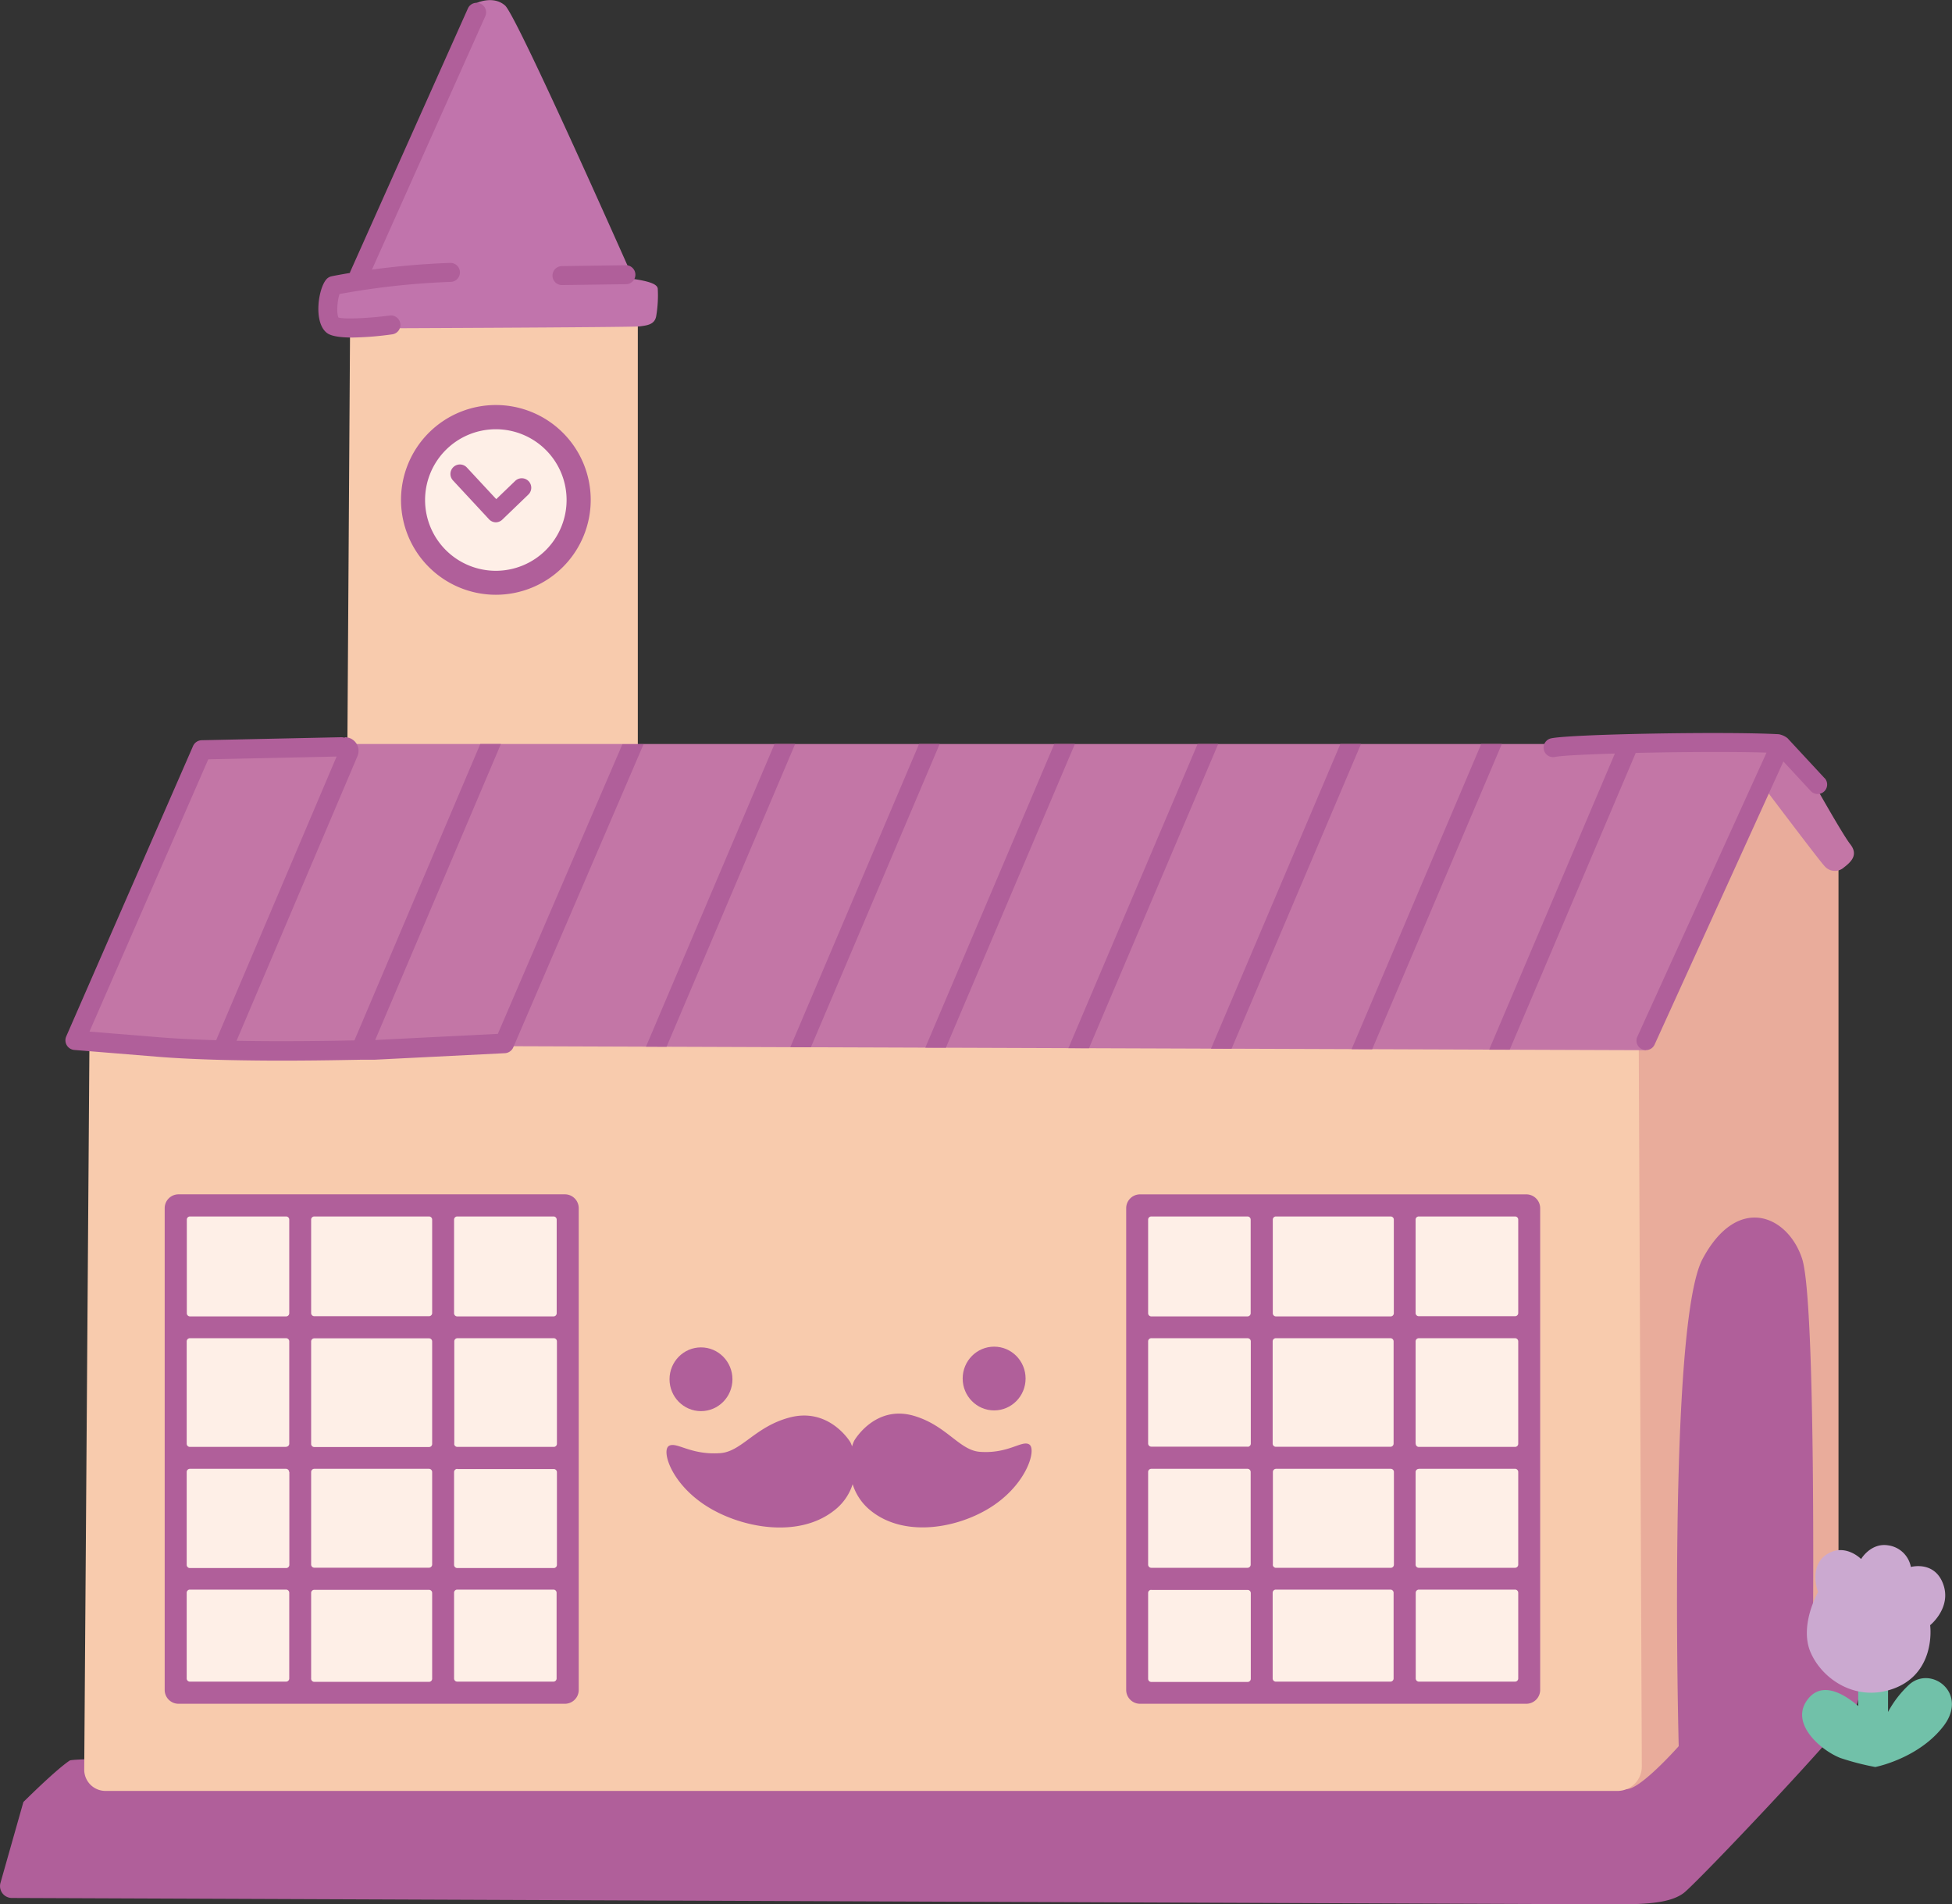 <svg id="Layer_1" data-name="Layer 1" xmlns="http://www.w3.org/2000/svg" viewBox="0 0 617.41 602.22"><rect x="0" y="0" width="617.41" height="602.22" fill="#333333" stroke="none"/><defs><style>.cls-1{fill:#e9ac9b;}.cls-2{fill:#b05f9a;}.cls-3{fill:#f8cbad;}.cls-4{fill:#feefe7;}.cls-5{fill:#c174ac;}.cls-6{fill:none;}.cls-7{fill:#c376a6;}.cls-8{fill:#71c1a9;}.cls-9{fill:#cba9d0;}</style></defs><polygon class="cls-1" points="581.51 269.17 581.51 528.94 508.73 585.04 507.22 311.12 550.18 242.39 564.83 248.96 581.51 269.17"/><path class="cls-2" d="M517.76,672.51s-3.54-133.42,7.58-154.14,27-13.65,31.45,0,3.42,120.28,3.42,120.28l8-7.86c2.52-3.13,4.17,2.12,5,6.06,1.8,9,2.74,19.06.56,23.13-3.54,6.57-50.44,56-54.48,59s-11.12,3.53-20.22,3.53c-8.57,0-456.38-1.79-508.53-2a3.75,3.75,0,0,1-3.6-4.77l7.25-25.57S4.29,680.09,8.83,677.06c3.74-2.49,354.79,2,467.49,2,4.5,0,21.41,7.22,25.25,7C506.13,685.67,517.76,672.51,517.76,672.51Z" transform="translate(13.21 -120.32)"/><path class="cls-3" d="M13.43,679.9l1.66-231.28,490-6.06,1,236.37a7.7,7.7,0,0,1-7.7,7.73H20.15A6.72,6.72,0,0,1,13.43,679.9Z" transform="translate(13.21 -120.32)"/><polygon class="cls-3" points="201.74 98.35 201.74 238.66 109.86 237.98 110.76 97.9 201.74 98.35"/><path class="cls-2" d="M312.32,577.08c-2.32-1.41-6.52,3-15.57,2.35-6.51-.47-10.49-8.28-20.78-11.35-12.41-3.72-19,7.83-19,7.83a11.39,11.39,0,0,0-.67,1.8,10.57,10.57,0,0,0-.55-1.33S249,565,236.11,568.69c-10.67,3-14.81,10.7-21.56,11.16-9.4.64-13.75-3.7-16.16-2.31s.48,11.54,11.33,18.7S239,607,250.48,598.09a16.94,16.94,0,0,0,6-8.43,17.26,17.26,0,0,0,5.67,8.33c11.08,9,28.82,5.41,39.28-1.88S314.64,578.49,312.32,577.08Z" transform="translate(13.21 -120.32)"/><ellipse class="cls-2" cx="314.44" cy="435.93" rx="9.95" ry="10.08"/><ellipse class="cls-2" cx="221.72" cy="436.16" rx="9.95" ry="10.08"/><rect class="cls-4" x="360.1" y="380.92" width="123.01" height="153.42"/><path class="cls-2" d="M343,502.39V654.72a4.38,4.38,0,0,0,4.38,4.38H469.55a4.39,4.39,0,0,0,4.39-4.38V502.39a4.39,4.39,0,0,0-4.39-4.38H347.36A4.38,4.38,0,0,0,343,502.39Zm123,34.15H435.54a1,1,0,0,1-1-1V506a1,1,0,0,1,1-1H466a1,1,0,0,1,1,1v29.6A1,1,0,0,1,466,536.54Zm-76.6,78.57V585.8a1,1,0,0,1,1-1h36.28a1,1,0,0,1,1,1v29.31a1,1,0,0,1-1,1H390.33A1,1,0,0,1,389.37,615.11ZM427.58,624v27.1a1,1,0,0,1-1,1H390.33a1,1,0,0,1-1-1V624a1,1,0,0,1,1-1h36.28A1,1,0,0,1,427.58,624Zm0-79.54v32.37a1,1,0,0,1-1,1H390.33a1,1,0,0,1-1-1V544.5a1,1,0,0,1,1-1h36.28A1,1,0,0,1,427.58,544.5Zm-38.21-8.93V506a1,1,0,0,1,1-1h36.28a1,1,0,0,1,1,1v29.6a1,1,0,0,1-1,1H390.33A1,1,0,0,1,389.37,535.57Zm-8,42.26H350.94a1,1,0,0,1-1-1V544.5a1,1,0,0,1,1-1h30.47a1,1,0,0,1,1,1v32.37A1,1,0,0,1,381.41,577.83Zm1,8v29.31a1,1,0,0,1-1,1H350.94a1,1,0,0,1-1-1V585.8a1,1,0,0,1,1-1h30.47A1,1,0,0,1,382.37,585.8Zm53.17-1H466a1,1,0,0,1,1,1v29.31a1,1,0,0,1-1,1H435.54a1,1,0,0,1-1-1V585.8A1,1,0,0,1,435.54,584.83Zm-1-8V544.5a1,1,0,0,1,1-1H466a1,1,0,0,1,1,1v32.37a1,1,0,0,1-1,1H435.54A1,1,0,0,1,434.58,576.87ZM382.37,506v29.6a1,1,0,0,1-1,1H350.94a1,1,0,0,1-1-1V506a1,1,0,0,1,1-1h30.47A1,1,0,0,1,382.37,506Zm-31.43,117.1h30.47a1,1,0,0,1,1,1v27.1a1,1,0,0,1-1,1H350.94a1,1,0,0,1-1-1V624A1,1,0,0,1,350.94,623.07Zm83.64,28.07V624a1,1,0,0,1,1-1H466a1,1,0,0,1,1,1v27.1a1,1,0,0,1-1,1H435.54A1,1,0,0,1,434.58,651.14Z" transform="translate(13.21 -120.32)"/><rect class="cls-4" x="56.12" y="380.92" width="123.01" height="153.42"/><path class="cls-2" d="M165.46,498H43.26a4.38,4.38,0,0,0-4.38,4.38V654.72a4.38,4.38,0,0,0,4.38,4.38h122.2a4.38,4.38,0,0,0,4.38-4.38V502.39A4.38,4.38,0,0,0,165.46,498ZM45.88,535.57V506a1,1,0,0,1,1-1H77.28a1,1,0,0,1,1,1v29.6a1,1,0,0,1-1,1H46.84A1,1,0,0,1,45.88,535.57Zm76.6,80.5H86.2a1,1,0,0,1-1-1V585.8a1,1,0,0,1,1-1h36.28a1,1,0,0,1,1,1v29.31A1,1,0,0,1,122.48,616.07Zm-36.28,7h36.28a1,1,0,0,1,1,1v27.1a1,1,0,0,1-1,1H86.2a1,1,0,0,1-1-1V624A1,1,0,0,1,86.2,623.07Zm0-79.53h36.28a1,1,0,0,1,1,1v32.37a1,1,0,0,1-1,1H86.2a1,1,0,0,1-1-1V544.5A1,1,0,0,1,86.2,543.54Zm36.28-7H86.2a1,1,0,0,1-1-1V506a1,1,0,0,1,1-1h36.28a1,1,0,0,1,1,1v29.6A1,1,0,0,1,122.48,536.54Zm8,40.33V544.5a1,1,0,0,1,1-1h30.46a1,1,0,0,1,1,1v32.37a1,1,0,0,1-1,1H131.41A1,1,0,0,1,130.45,576.87Zm1,8h30.46a1,1,0,0,1,1,1v29.31a1,1,0,0,1-1,1H131.41a1,1,0,0,1-1-1V585.8A1,1,0,0,1,131.41,584.83Zm-53.17,1v29.31a1,1,0,0,1-1,1H46.84a1,1,0,0,1-1-1V585.8a1,1,0,0,1,1-1H77.28A1,1,0,0,1,78.24,585.8Zm-1-8H46.84a1,1,0,0,1-1-1V544.5a1,1,0,0,1,1-1H77.28a1,1,0,0,1,1,1v32.37A1,1,0,0,1,77.28,577.83ZM131.41,505h30.46a1,1,0,0,1,1,1v29.6a1,1,0,0,1-1,1H131.41a1,1,0,0,1-1-1V506A1,1,0,0,1,131.41,505Zm31.43,119v27.1a1,1,0,0,1-1,1H131.41a1,1,0,0,1-1-1V624a1,1,0,0,1,1-1h30.46A1,1,0,0,1,162.84,624ZM77.28,652.1H46.84a1,1,0,0,1-1-1V624a1,1,0,0,1,1-1H77.28a1,1,0,0,1,1,1v27.1A1,1,0,0,1,77.28,652.1Z" transform="translate(13.21 -120.32)"/><circle class="cls-4" cx="156.84" cy="158.12" r="24.88"/><path class="cls-2" d="M143.63,248.4a30,30,0,1,0,30,30A30,30,0,0,0,143.63,248.4Zm0,52.42A22.38,22.38,0,1,1,166,278.44,22.38,22.38,0,0,1,143.63,300.82Z" transform="translate(13.21 -120.32)"/><path class="cls-2" d="M143.63,285.49h-.08a3,3,0,0,1-2.12-1l-11.37-12.25a3,3,0,0,1,4.4-4.08l9.29,10,5.93-5.7a3,3,0,1,1,4.16,4.32l-8.13,7.82A3,3,0,0,1,143.63,285.49Z" transform="translate(13.21 -120.32)"/><path class="cls-5" d="M98.92,224.17s88-.32,90.25-.64,4.68-.53,5.17-3.22a38.65,38.65,0,0,0,.49-8.78c-.24-1.46-3-2.29-7.68-3,0,0-36.83-83.18-40.61-86.47s-9-.79-9-.79l-38,87.38-7.8,2.56-.37,12.07Z" transform="translate(13.21 -120.32)"/><path class="cls-2" d="M138.78,121.49a3,3,0,0,0-4,1.51L97.57,206.25a2.91,2.91,0,0,0-.12.39c-3.49.58-5.58,1-5.81,1.06a3,3,0,0,0-1.66,1c-2.5,2.93-4,13-.15,16.6.56.52,1.89,1.76,8.35,1.76a100,100,0,0,0,12.57-1,3,3,0,1,0-.76-5.95c-6.29.81-14,1.23-16.14.63-.69-1.34-.36-5.5.34-7.44a243.34,243.34,0,0,1,35.18-3.84,3,3,0,0,0-.21-6c-9.6.33-18.18,1.23-24.72,2.11l35.85-80.13A3,3,0,0,0,138.78,121.49Z" transform="translate(13.21 -120.32)"/><path class="cls-2" d="M184.81,204.19l-20.27.28a3,3,0,0,0,0,6h0l20.27-.28a3,3,0,1,0-.09-6Z" transform="translate(13.21 -120.32)"/><path class="cls-6" d="M95.88,353.42H94.76a3.3,3.3,0,0,1,1,.17Z" transform="translate(13.21 -120.32)"/><path class="cls-7" d="M138.76,451.13l368.62,1.29,36.81-83.88s18.27,24.25,19.75,25.72a4.27,4.27,0,0,0,6.07.37c2.4-1.84,4.61-4.05,2-7.36S559,365.35,559,365.35l-10.68-9.75H94.37l-43,1.93-39.91,90.3,46.5,3.49Z" transform="translate(13.21 -120.32)"/><path class="cls-2" d="M144.25,447.26l-38.79,1.94,39.76-93.61H138.7L98.89,449.33c-8.45.16-22.75.39-37.28.12l38.24-90a4.31,4.31,0,0,0-4-6h0l-.07.17a3.3,3.3,0,0,0-1-.17l-44.19.95a3.07,3.07,0,0,0-2.74,1.84L7.74,448.06a3.07,3.07,0,0,0,2.57,4.29l27.15,2.21c4.76.37,9.89.62,15.12.8q3.21.11,6.45.18c5.68.12,11.37.18,16.74.18,7.86,0,15-.1,20.49-.2l4.46-.08,2.11,0,2.14,0h.11l41.39-2.07a3.08,3.08,0,0,0,2.67-1.85l41.21-95.86h-6.69Zm-89.09,2c-6-.18-11.84-.45-17.21-.86l-22.86-1.86,37.58-86.11,40.59-.87Z" transform="translate(13.21 -120.32)"/><polygon class="cls-2" points="204.32 330.99 210.83 331.02 251.5 235.28 244.98 235.28 204.32 330.99"/><polygon class="cls-2" points="249.97 331.15 256.48 331.18 297.21 235.28 290.69 235.28 249.97 331.15"/><polygon class="cls-2" points="292.67 331.3 299.18 331.32 339.98 235.28 333.46 235.28 292.67 331.3"/><polygon class="cls-2" points="337.93 331.46 344.44 331.48 385.31 235.28 378.79 235.28 337.93 331.46"/><polygon class="cls-2" points="383.03 331.62 389.54 331.64 430.47 235.28 423.95 235.28 383.03 331.62"/><polygon class="cls-2" points="468.5 235.28 427.51 331.77 434.02 331.8 475.02 235.28 468.5 235.28"/><path class="cls-2" d="M563.89,366.39l-11.72-12.64a6.28,6.28,0,0,0-2.74-1.24c-16.5-.93-65.63-.05-72,1.29a3,3,0,0,0,.62,5.94,3.34,3.34,0,0,0,.62-.06c1.88-.4,9.34-.78,18.9-1.07l-39.77,93.64,6.51,0,39.85-93.83c14.32-.34,31.2-.44,41.38-.1l-40.87,89.84a3,3,0,1,0,5.47,2.47l40.73-89.51,8.64,9.33a3,3,0,1,0,4.4-4.08Z" transform="translate(13.21 -120.32)"/><path class="cls-8" d="M590.78,652.93a33.16,33.16,0,0,0-6.81,8.76V651l-9.43,1v7.81c-4.61-3.94-12-8.39-16.51-1.34-4.64,7.29,4.82,15.43,10.91,17.79a81.78,81.78,0,0,0,11,2.84s1.21-.24,3.11-.83h0c4.5-1.42,12.9-4.87,18.46-12.11C609.47,655.8,597.73,646.94,590.78,652.93Z" transform="translate(13.21 -120.32)"/><path class="cls-9" d="M561.86,623.73s-6.09,10.62-2.36,19.17,14.35,15.62,26,11.49,12.28-15.72,11.79-20.14c0,0,6.86-5.5,4.12-13s-10.22-5.41-10.22-5.41A8.47,8.47,0,0,0,584,609c-5.5-.88-8.55,4.33-8.55,4.33s-5-5.11-10.71-1.57C559.84,614.77,560.78,621,561.86,623.73Z" transform="translate(13.21 -120.32)"/></svg>